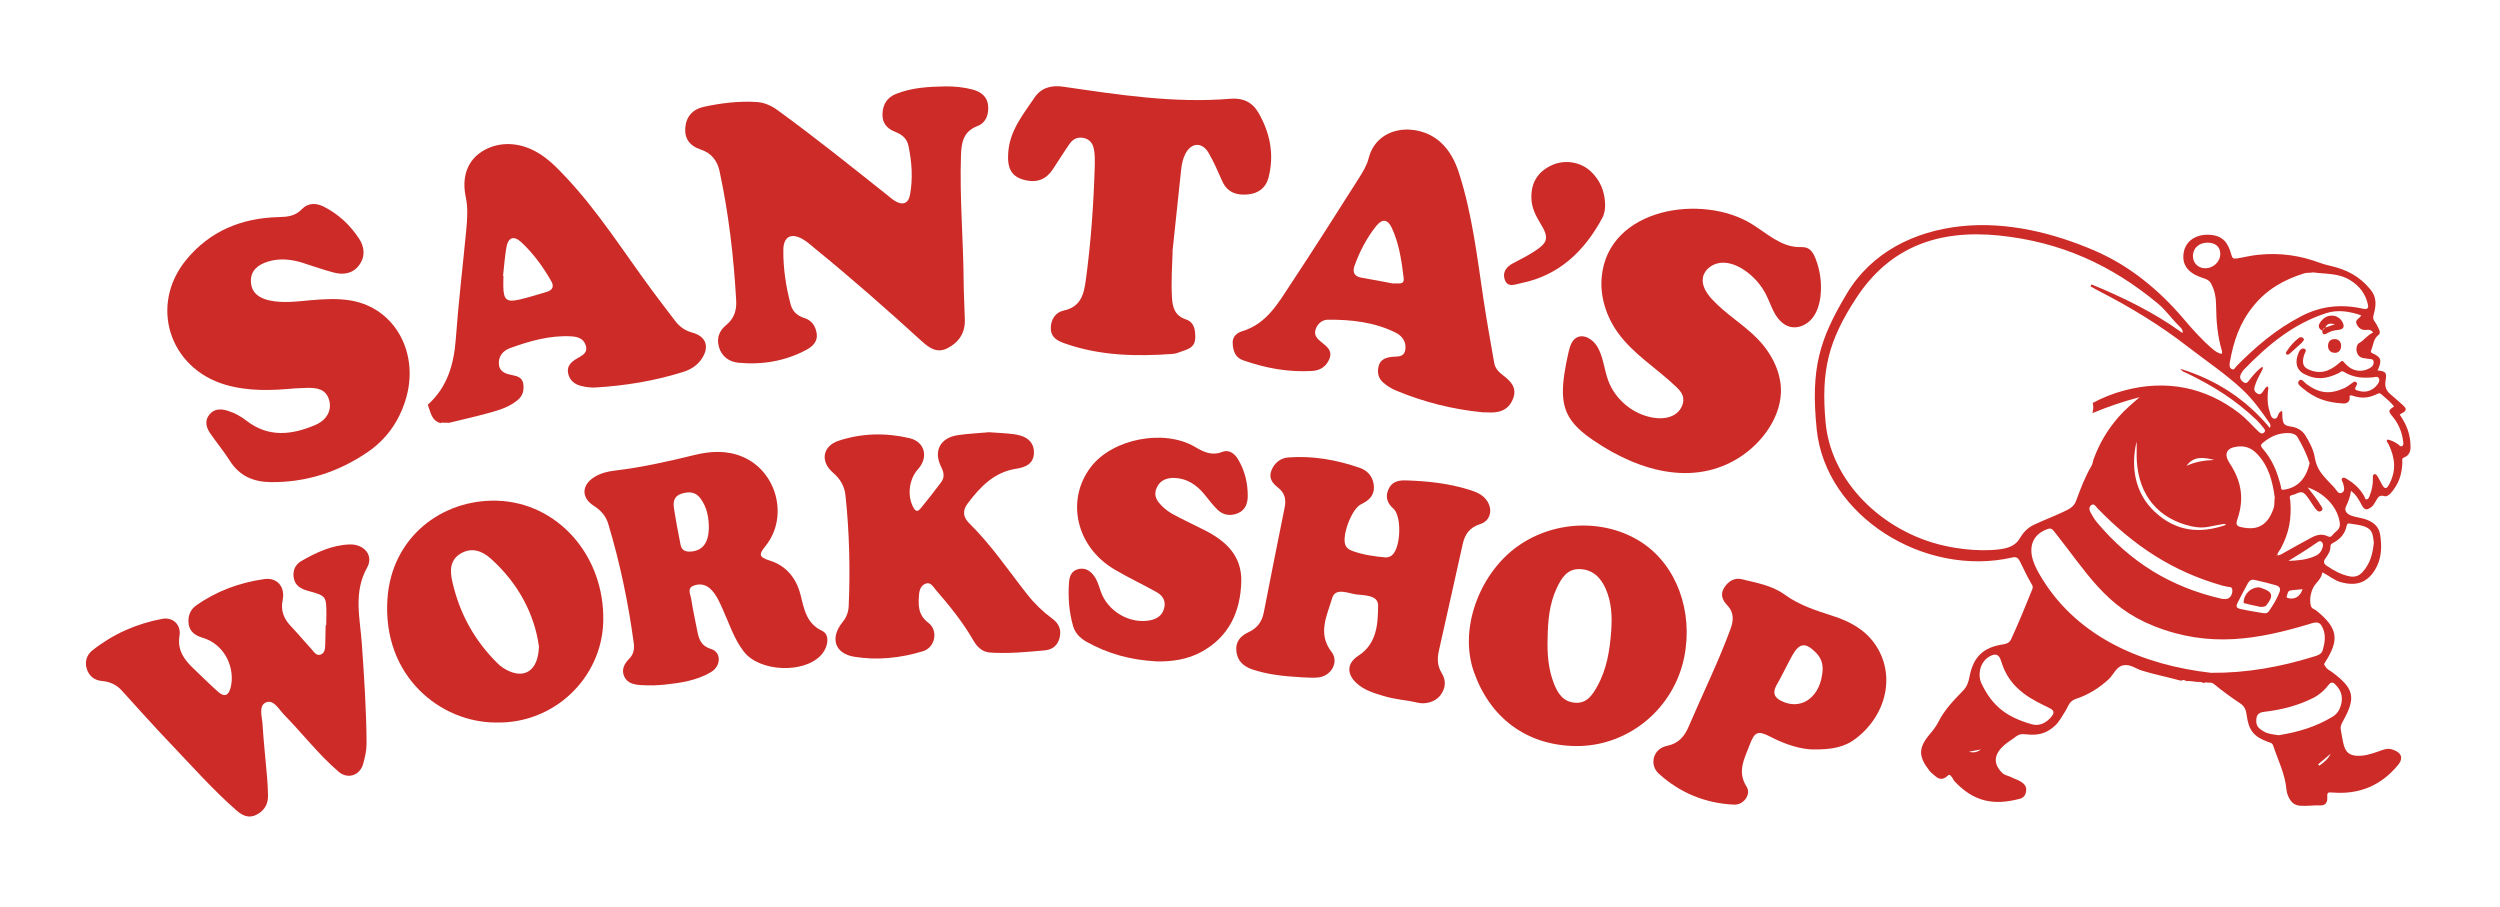 <?xml version="1.0" encoding="UTF-8"?>
<svg id="Layer_1" data-name="Layer 1" xmlns="http://www.w3.org/2000/svg" xmlns:xlink="http://www.w3.org/1999/xlink" viewBox="0 0 576 209">
  <defs>
    <style>
      .cls-1 {
        filter: url(#outer-glow-1);
      }

      .cls-1, .cls-2 {
        fill: #fff;
      }

      .cls-2 {
        filter: url(#outer-glow-2);
      }

      .cls-3 {
        fill: #cd2b27;
      }
    </style>
    <filter id="outer-glow-1" x="0" y="79" width="455" height="130" filterUnits="userSpaceOnUse">
      <feOffset dx="0" dy="0"/>
      <feGaussianBlur result="blur" stdDeviation="4.91"/>
      <feFlood flood-color="#cd2a28" flood-opacity="1"/>
      <feComposite in2="blur" operator="in"/>
      <feComposite in="SourceGraphic"/>
    </filter>
    <filter id="outer-glow-2" x="18" y="0" width="558" height="206" filterUnits="userSpaceOnUse">
      <feOffset dx="0" dy="0"/>
      <feGaussianBlur result="blur-2" stdDeviation="4.91"/>
      <feFlood flood-color="#cd2a28" flood-opacity="1"/>
      <feComposite in2="blur-2" operator="in"/>
      <feComposite in="SourceGraphic"/>
    </filter>
  </defs>
  <path class="cls-1" d="M430.69,173.98c-4.05,3.17-8.45,3.62-12.57,3.62l-.45-.02c-3.22-.07-6.89-1.04-10.55-2.75-1.06,2.63-1.06,3.05-.57,3.78,1.42,2.23,1.49,5.04.16,7.46-1.42,2.62-4.12,4.24-7.01,4.24-.09,0-.29-.02-.36-.02-7.83-.35-14.72-3.19-20.47-8.43-2.25-2.04-3.24-5.06-2.67-8-3.91,1.89-8.3,2.94-12.85,2.94l-.45-.02c-11.57-.17-20.78-5.82-25.91-15.67-.33.74-.76,1.44-1.28,2.11-1.8,2.3-4.76,3.71-7.9,3.71-.74,0-1.45-.09-2.15-.24-.94-.21-1.94-.36-3-.54-1.68-.26-3.43-.54-5.25-1.09l-.29-.09c-2.41-.73-5.42-1.65-7.95-4.02-.43-.4-.81-.81-1.16-1.25-1.06.62-2.23,1.04-3.48,1.21-.62.09-1.28.12-1.99.12-.62,0-1.25-.03-1.87-.07-.4-.02-.8-.03-1.18-.05h-.24c-3.91-.24-8.11-.66-12.21-2.03-3.58-1.23-5.37-3.38-6.25-5.35-.5.31-1.02.62-1.56.92-3.46,1.9-7.43,2.82-12.12,2.82,0,0-.59,0-.88-.02-6.74-.35-12.87-2.08-18.32-5.14-.26-.14-.5-.29-.74-.45-1.42,1.71-3.48,2.81-5.92,3.05l-.33.03c-3.15.28-6.43.57-9.75.57-1.19,0-2.32-.03-3.43-.1-3.15-.21-5.91-2.04-7.69-5.21-.12-.21-.24-.4-.36-.61-.92,2.55-2.94,4.52-5.56,5.32-4.12,1.26-8.23,1.91-12.21,1.91-1.97,0-3.93-.16-5.84-.47-1.44-.24-2.74-.68-3.86-1.32-2.74,2.55-6.81,3.98-11.33,3.98s-8.3-1.26-11.15-3.48c-.71,1.52-1.9,2.84-3.46,3.76-4.12,2.44-8.66,3.1-12.61,3.53-.76.07-1.51.12-2.06.14l-.42.02c-.14.02-.29.02-.43.02-.03,0-1.45-.02-1.45-.02-.73,0-1.3-.02-1.87-.05-4-.26-6.68-1.87-8.04-4.8-5.18,8.05-14.25,13.44-24.44,13.44l-.81-.02c-8.04,0-15.97-3.48-21.65-9.58-1.39-1.49-2.6-3.1-3.65-4.81.29,4.9.5,9.51.52,14.24,0,2.25-.45,4.23-.95,6.04-1.06,3.83-4.28,6.39-8.04,6.39-1.99,0-3.97-.76-5.56-2.11-3.15-2.72-5.85-5.73-8.45-8.64-.17-.19-.35-.38-.52-.57.05.64.12,1.28.17,1.9.16,1.54.29,3.07.42,4.59.12,1.32.19,2.77.21,4.4.1,3.81-1.8,7.03-5.23,8.83-1.23.64-2.56.99-3.93.99-3.24,0-5.49-1.97-6.23-2.61-4.28-3.74-8.12-7.85-11.85-11.81-1.23-1.32-2.46-2.63-3.72-3.93-3-3.13-5.94-6.39-8.76-9.54l-2.49-2.75c-.28-.31-.61-.52-1.35-.59-3.78-.33-6.7-2.7-7.81-6.34-1.04-3.55.09-7.15,2.96-9.44,5.33-4.23,11.48-7.01,18.31-8.26.54-.1,1.09-.14,1.63-.14.66,0,1.3.07,1.9.21.61-.87,1.35-1.63,2.25-2.27,5.14-3.67,11.17-6.03,17.91-7,.48-.07.95-.09,1.39-.09.68,0,1.32.07,1.94.21.73-1.51,1.89-2.79,3.43-3.67,3.69-2.13,8.19-4.31,13.47-4.47l.33-.02c3.22,0,6.04,1.4,7.74,3.76,5.07-8.45,14.34-13.84,25.28-13.84.26,0,.52,0,.78.02,5.73.14,11.01,1.91,15.47,4.87-.19-.68-.28-1.37-.28-2.1.02-2.98,1.73-5.72,4.68-7.53,1.84-1.14,3.95-1.82,6.62-2.15,6.04-.69,12.11-2.08,17.75-3.46,2.37-.59,4.5-.87,6.55-.87,2.72,0,5.33.52,7.72,1.54,5.14,2.2,9.06,6.84,10.44,12.43,1.11,4.43.59,8.92-1.4,12.75,3.48,2.08,5.94,5.46,7.05,9.78l.28,1.06c.42,1.71.69,2.65,1.06,3.24.1-.21.14-.36.16-.59.38-8.49.14-16.8-.71-24.77-.07-.73-.29-1.28-1.21-2.08-2.81-2.42-4.09-5.77-3.45-8.94.62-3.13,3.05-5.68,6.46-6.81,3.41-1.13,6.96-1.68,10.58-1.68,2.77,0,5.61.33,8.42.99,1.35.31,2.56.88,3.6,1.66,1.47-1.26,3.39-2.11,5.63-2.44,1.89-.28,3.74-.42,5.39-.54.68-.03,1.33-.09,1.96-.14.16-.02.29-.02.43-.02h.36l1.75.12c1.51.09,2.94.19,4.43.38,6.44.85,8.78,5.16,8.83,8.9.03,2.23-.71,7.57-8.23,8.76-2.91.45-4.95,2.22-7.26,5.11,3.53,3.62,6.51,7.57,9.39,11.38,1.16,1.52,2.3,3.05,3.48,4.54.28.35.55.68.85,1,.02-.42.03-.85.07-1.28.26-3.17,1.89-5.61,4.45-6.75-1.06-1.92-1.8-3.97-2.23-6.11-1.09-5.72.24-11.43,3.81-16.09,4.02-5.28,11.62-8.69,19.36-8.69,4.1,0,7.9.95,11,2.79.36.21,1.52.87,1.84.87.02,0,.09,0,.23-.05.87-.35,1.78-.52,2.68-.52,2.81,0,5.33,1.58,6.94,4.31.12.21.24.43.36.64,1.61-2.03,3.95-3.29,6.6-3.5,1.02-.07,2.01-.1,3-.1,5,0,10.22.94,15.52,2.81,1.91.64,3.5,1.82,4.61,3.33,1.07-.47,2.37-.76,3.95-.76l.38.02c6.32.17,11.46.94,16.16,2.39,2.16.69,4.59,1.71,6.37,4.14,1.75,2.34,2.27,5.32,1.4,7.93-.14.47-.33.9-.55,1.32,5.07-3.46,11.22-5.37,17.51-5.37,5.91,0,11.52,1.65,16.23,4.75,5.18,3.41,8.95,8.68,10.93,14.76.17-.9.5-1.8,1.02-2.68,1.7-2.84,4.5-4.55,7.52-4.55.68,0,1.37.09,2.04.28.55.14,1.13.26,1.7.4,3.08.73,6.58,1.56,9.91,3.97,2.62,1.91,6.03,3,9.65,4.17,5.54,1.78,9.47,4.47,12.12,8.21,6.39,8.99,4.14,21.25-5.21,28.52Z"/>
  <path class="cls-2" d="M551.85,118.79c.81,1.25,1.21,2.55,1.39,3.71.43,2.93.71,7.27-1.99,11.52-2.79,4.45-6.63,5.4-9.35,5.4-.85,0-1.71-.09-2.63-.28,3.76,4,4.49,7.98,2.34,12.85,5.7,4.76,6.41,9.28,2.7,16.16.05.23.16.83.17.92.64-.16,1.33-.4,1.85-.57l.24-.09c.88-.33,2.2-.81,3.74-.81.47,0,.92.05,1.37.14,3.05.64,5.25,2.37,6.1,4.76.8,2.27.24,4.76-1.51,6.88-4.24,5.16-9.68,7.91-16.16,8.17-.21.33-.45.66-.73.95-1.18,1.25-2.82,1.96-4.64,1.96-.05,0-.64-.02-.64-.02-.47,0-.92.02-1.37.05-.64.03-1.28.07-1.9.07-.36,0-.74-.02-1.11-.03-2.06-.14-4.92-1.02-6.7-4.49-.76-1.37-1.04-2.89-1.13-3.69-.17-1.97-.87-3.81-1.68-5.92-.17-.45-.35-.92-.52-1.39-4.14-1.8-6.18-4.61-6.88-9.33-1.59-1.06-3.15-2.22-4.71-3.43h-.38c-.57,0-1.13-.09-1.66-.28-.1,0-.19-.02-.29-.02-.47-.03-.8-.09-1.13-.12-.16-.03-.31-.05-.47-.07-.17.02-.35.03-.52.03-.29,0-.57-.03-.87-.09h-.29c-.59,0-1.16-.1-1.71-.29-1.07-.29-2.15-.55-3.24-.81-1.78-.43-3.62-.88-5.49-1.45-.57-.17-1.11-.4-1.56-.61-.35.45-.76.97-1.3,1.45-2.6,2.41-5.51,4.21-8.64,5.37-.23.43-.45.88-.74,1.3-.17.28-.33.54-.48.8-.55.92-1.26,2.08-2.41,3.17-2.48,2.36-5.32,3.5-8.66,3.5-.48,0-.97-.03-1.49-.07-.24.16-.9.61-.99.68.02,0,.03.02.03.02.1.05.24.1.38.16.45.17,1.07.42,1.77.81,3.29,2.03,3.86,4.64,3.76,6.48-.12,3.17-2.04,5.72-5.06,6.53-2.29.61-4.33.9-6.3.9-4.76,0-8.9-1.75-12.64-5.33-.16.02-.31.02-.45.02-1.68,0-3.26-.62-4.57-1.82l-.17-.14c-.52-.42-1.23-1-1.85-1.8-4.05-5.2-3.98-9.72.26-14.67.57-.69,1-1.25,1.32-1.89,1.68-3.27,4.02-5.78,6.48-8.28.05-.07.1-.21.21-.76,1.21-6.25,4.68-9.91,10.6-11.17,1.09-2.41,2.2-5.06,3.48-8.24-.33-.62-.64-1.23-.94-1.84-2.08.33-4.23.48-6.39.48-21.2,0-40.04-15.6-42.01-34.79-.05-.54-.1-1.06-.14-1.56-.68,1.52-1.54,3.05-2.58,4.49-3.83,5.35-9.68,9.28-16.09,10.79-2.11.5-4.35.76-6.6.76-4.61,0-9.46-1.06-14.41-3.15-3.13-1.33-6.3-3.08-9.44-5.2-2.94-2.01-6.17-4.57-7.9-8.52-1.75-3.93-1.44-8.14-.99-11.38.29-2.01.68-3.98,1.14-5.89.33-1.33,1.09-4.45,4.04-6.18,1.11-.66,2.41-1.02,3.72-1.02.26,0,.54.02.8.05-.9-2.75-1.3-5.61-1.14-8.43-3.72,2.96-7.98,4.94-12.75,5.89-.12.02-.26.05-.38.09-.68.17-1.58.42-2.67.42-.45,0-.88-.03-1.3-.12.52,3.38,1.13,6.77,1.71,10.08l.33,1.82c.05.05.1.1.19.17,5.37,4.04,5.07,8.35,3.9,11.26-.97,2.32-3.46,6.17-9.61,6.17-.33,0-.68-.02-1-.03-.07,0-.14-.02-.19-.02l-.97-.02c-.1,0-.21,0-.31-.02-7.39-.71-14.58-2.53-21.39-5.4-1.61-.68-3.12-1.65-4.36-2.79-2.36-2.1-3.26-5.35-2.37-8.66.29-1,.88-2.39,2.15-3.55-1.32-.33-2.74-.55-4.24-.71.69,1.49.97,3.38.07,5.66-1.35,3.5-4.45,5.72-8.26,5.94-.8.05-1.61.07-2.41.07-5.09,0-10.17-.92-15.5-2.82-2.03-.73-4.43-2.36-5.3-6.06-.83,1.56-2.37,3.01-5.07,3.9-.07.02-.24.09-.4.14-.85.33-2.01.78-3.41.87-2.75.19-5.26.29-7.62.29-7.26,0-13.53-.97-19.21-2.98-4.28-1.49-6.48-4.21-6.49-8.07-.09-4.33,2.72-8.02,6.79-8.92.52-.1.66-.23.66-.23.1-.1.36-.57.64-2.63.99-7.1,1.61-14.65,1.94-23.05-.19.29-.36.57-.55.85-2.67,4.07-6.23,4.94-8.76,4.94-.87,0-1.77-.1-2.67-.29-3.86-.87-8.36-3.53-7.86-11.4.03-.54.1-1.07.17-1.58-.19.09-.4.17-.61.24-.28.1-.38.19-.38.19-.03.09-.19.52-.26,2.13-.19,5.65.05,11.5.28,17.15.16,3.9.33,7.93.35,11.93.02,1.56.09,3.12.14,4.68.05,1.32.1,2.63.12,3.95.12,4.78-2.34,8.8-6.74,11-1.28.64-2.67.99-4.05.99-3.64,0-6.15-2.3-7.52-3.55-8.71-7.93-16.14-14.41-23.29-20.28.23,2.18.62,4.43,1.25,6.79,3.41,1.13,5.65,3.84,6.2,7.52.54,3.58-1.26,6.86-4.81,8.76-4.57,2.48-9.65,3.76-15.07,3.76-1.13,0-2.27-.07-3.43-.17-1.87-.16-3.57-.78-4.97-1.77-1.51,1.7-3.52,2.96-5.91,3.71-6.62,2.08-13.82,3.36-21.42,3.79-.23.02-.5.02-.76.02-1.18,0-2.41-.16-3.84-.48-3.71-.88-6.22-3.52-6.81-7.07-.19-1.14-.17-2.51.38-3.91-1.09.21-2.16.47-3.24.76,1.59,1.39,2.11,3.13,2.27,4.33.47,3.19-.59,6.08-2.96,8.07-2.51,2.15-5.39,3.1-7.9,3.81-2.39.68-4.78,1.25-7.1,1.8-.94.23-1.87.45-2.79.68-.38.1-.78.14-1.18.14-.05,0-1-.02-1-.02-.33.07-.64.1-.97.1-.36,0-.71-.03-1.07-.12-2.3-.55-3.76-1.84-4.68-3.17-2.06,3.72-4.92,6.81-8.52,9.23-7.53,5.07-15.76,7.65-24.44,7.65l-.57-.02c-7.41-.09-11.4-3.95-13.44-7.17-.71-1.13-1.54-2.23-2.42-3.43-.69-.92-1.39-1.85-2.04-2.79-2.32-3.43-2.3-7.2.05-10.13.35-.45.74-.83,1.16-1.18-5.28-2.89-9.23-7.59-10.96-13.23-2.25-7.34-.59-15.14,4.54-21.35,6.11-7.41,14.5-11.31,24.87-11.59,1.75-.05,1.85-.17,1.99-.31,1.65-1.75,3.88-2.72,6.27-2.72,1.51,0,3.01.38,4.5,1.11,4.05,2.04,7.41,5.09,10.04,9.07,2.51,3.84,2.48,8.23-.12,11.74-.38.5-.8.97-1.25,1.39,4.43,1.63,8.14,4.68,10.63,8.81,1.68,2.79,2.7,5.92,3.07,9.18.5-1.63.81-3.5.97-5.7.42-5.56.99-11.17,1.56-16.59.29-2.87.59-5.75.87-8.62.19-2.08.36-4.24-.03-6.06-1.47-6.98,1.04-12.99,6.7-16.12,2.41-1.33,5.04-1.99,7.81-1.99s5.84.74,8.57,2.18c3.67,1.96,6.34,4.81,8.49,7.12,5.61,5.97,10.29,12.61,14.82,19.03,1.66,2.36,3.33,4.69,5.02,7.01,1.4,1.89,2.82,3.76,4.24,5.63l1.28,1.68c.45.61.83.8,1.28.92.71.19,1.35.43,1.96.73.48-.57,1.02-1.11,1.65-1.61.19-.14.47-.38.42-1.44-.61-10.74-1.84-20.26-3.72-29.08-.23-1.06-.57-1.21-1.11-1.39-4.55-1.44-7.2-5.23-6.91-9.87.31-4.8,3.45-8.4,8.16-9.4,3.91-.87,7.48-1.3,10.93-1.3.85,0,1.7.03,2.55.09,2.63.16,5.11,1.09,7.55,2.89,7.85,5.7,15.53,11.81,22.98,17.73-.07-1.33-.26-2.74-.54-4.23-.03-.02-.07-.03-.12-.05-3.97-1.56-6.17-4.76-6.06-8.78.12-4.28,2.39-7.57,6.22-9.09,4.47-1.78,8.97-2.01,13.18-2.08h.02c2.87,0,5.32.29,7.55.92,3.69.99,6.15,3.39,6.93,6.65.28-.4.54-.8.81-1.18.36-.54.74-1.07,1.09-1.61,2.13-3.15,5.33-4.81,9.25-4.81.71,0,1.45.05,2.22.17l1.44.21c9.44,1.39,19.22,2.81,28.75,2.81,2.49,0,4.94-.09,7.26-.28.4-.03.81-.05,1.19-.05,4.23,0,7.72,2.01,9.85,5.7,3.48,6.01,4.43,12.23,2.87,18.5-1.11,4.43-4.55,7.31-9.23,7.69-.43.03-.83.05-1.23.05-4.36,0-7.72-2.11-9.46-5.96l-.45-1.02-1.65,15.53-.07,1.42c-.12,2.96-.24,5.77-.09,8.54.02.33.05.55.07.73,2.13.78,4.4,2.48,5.11,6.18.95-1.66,2.58-2.96,4.64-3.55,3.29-.99,5.11-3.58,7.79-7.72l.87-1.33c5.14-7.79,10.08-15.53,15.53-24.12.62-1,1.42-2.27,1.65-3.19,1.56-6.25,6.91-10.34,13.65-10.34,3.86,0,7.72,1.42,10.62,3.88,3.6,3.07,5.2,7.05,6.08,9.78,1.94,6.15,3.12,12.38,4.09,18.53.43-.31.88-.59,1.39-.85l.24-.12c1.44-.74,2.79-1.45,4.02-2.23-1.26-2.06-2.56-4.61-2.7-7.83-.29-5.66,2.37-10.11,7.52-12.47,1.71-.78,3.6-1.19,5.49-1.19,3.41,0,6.63,1.28,9.04,3.6,2.96,2.84,4.61,6.62,4.73,10.91v.02c3.98-2.34,9.07-3.79,15.36-3.79,5.94,0,11.67,1.52,16.12,4.28.85.54,1.71,1.13,2.56,1.71,2.08,1.44,4.04,2.81,5.68,2.86h.29c.76,0,1.92,0,3.22.48,3.29,1.21,4.49,4.24,4.88,5.25.45,1.14.83,2.32,1.09,3.53,6.29-7.9,15.88-12.83,27.47-14.06,1.73-.17,3.52-.26,5.3-.26,8.88,0,18.32,2.15,28.07,6.39,4.83,2.1,9.42,4.99,13.75,8.64-.4-1.32-.52-2.74-.31-4.26.68-5.13,4.85-8.57,10.39-8.57.19,0,.38,0,.55.02,3.84.19,6.65,1.85,8.38,4.97.68-.14,1.39-.24,2.15-.33,1.3-.14,2.6-.19,3.84-.19,4.31,0,8.54.78,12.9,2.41.35.14.78.26,1.37.38,5.28,1.21,9.02,3.41,12.12,7.17,2.79,3.38,2.44,6.98,1.99,8.95.16.29.29.55.42.8l.16.31c1.07,2.04.92,4.38-.23,6.08.62.9.97,1.91,1.04,3.03.05.07.1.14.16.21,1.23,1.63,1.28,3.41,1.14,4.71.8.68,1.63,1.42,2.34,2.08,2.13,1.92,2.37,3.93,2.2,5.28-.05.33-.14.71-.28,1.11.95,2.13,1.4,4.29,1.42,6.75,0,2.15-.71,4-2.01,5.35-.36,3.34-1.58,6.1-3.78,8.61-.57.69-1.51,1.45-2.65,1.94Z"/>
  <g>
    <path class="cls-3" d="M217.93,19.9c2.1,0,4.18.2,6.19.74,1.85.5,3.35,1.6,3.54,3.66.19,2.01-.46,3.98-2.43,4.73-3.28,1.24-3.72,3.81-3.82,6.73-.33,9.78.55,19.53.62,29.29.02,2.89.21,5.79.27,8.68.06,3.03-1.41,5.19-4.05,6.52-2.52,1.27-4.36-.26-6.05-1.79-7.95-7.25-16.04-14.36-24.38-21.16-.91-.74-1.79-1.56-2.79-2.15-2.69-1.59-4.51-.67-4.55,2.38-.05,4.27.59,8.48,1.68,12.6.42,1.6,1.51,2.63,3.11,3.12,1.77.54,2.64,1.9,2.9,3.6.27,1.78-.89,2.94-2.27,3.69-4.9,2.66-10.22,3.55-15.72,3.04-2.12-.2-3.92-1.39-4.55-3.69-.57-2.07.12-3.74,1.74-5.05,1.79-1.45,2.37-3.4,2.25-5.56-.56-10.03-1.72-19.99-3.83-29.83-.53-2.45-1.91-4.23-4.42-5.03-2.34-.74-3.65-2.4-3.49-4.88.17-2.65,1.71-4.36,4.29-4.93,3.99-.87,8.02-1.35,12.12-1.11,1.87.11,3.44.85,4.96,1.95,8.56,6.23,16.81,12.85,25.09,19.43.64.51,1.24,1.07,1.94,1.47,1.74,1,3.02.54,3.39-1.48.69-3.78.42-7.57-.37-11.31-.34-1.64-1.49-2.58-3.04-3.18-1.81-.71-3.01-1.94-2.94-4.09.07-2.23,1.05-3.82,3.11-4.65,3.68-1.47,7.56-1.67,11.46-1.74Z"/>
    <path class="cls-3" d="M375.76,106.23c-3.02-1.28-5.91-2.91-8.59-4.74-2.49-1.7-4.96-3.68-6.17-6.43-1.19-2.7-1.01-5.79-.6-8.71.26-1.82.61-3.62,1.04-5.41.29-1.2.7-2.51,1.77-3.13,1.67-.98,3.81.38,4.8,2.04,1.41,2.36,1.57,5.24,2.52,7.82,1.61,4.36,5.65,7.74,10.23,8.54,1.73.3,3.6.23,5.09-.69s2.43-2.87,1.78-4.5c-.3-.75-.87-1.34-1.45-1.9-4.4-4.23-9.81-7.47-13.38-12.41-2.7-3.73-4.21-8.39-3.76-12.97,1.54-15.91,23.2-19.18,34.58-12.12,3.43,2.13,6.65,5.18,10.69,5.3.67.02,1.36-.04,1.99.19,1.01.38,1.59,1.43,1.99,2.44,1.09,2.74,1.49,5.75,1.15,8.68-.22,1.87-.77,3.76-1.98,5.2s-3.2,2.33-5.02,1.87c-1.54-.39-2.73-1.66-3.52-3.04s-1.28-2.92-2-4.34c-1.19-2.35-3.01-4.38-5.22-5.81-1.58-1.02-3.45-1.76-5.33-1.55s-3.7,1.55-4.02,3.41c-.32,1.84.83,3.6,2.09,4.97,3.15,3.43,7.28,5.81,10.52,9.15,3.24,3.34,5.56,7.83,5.36,12.48-.14,3.22-1.46,6.32-3.34,8.94-3.16,4.41-7.95,7.62-13.23,8.86-6.01,1.42-12.22.3-17.97-2.13Z"/>
    <path class="cls-3" d="M68,89.48c-5.4.5-10.75.72-16.08-.84-12.97-3.81-17.59-18.37-8.99-28.81,5.47-6.64,12.76-9.59,21.21-9.81,2.07-.05,3.86-.19,5.4-1.82,1.4-1.47,3.26-1.49,5.03-.6,3.39,1.7,6.08,4.24,8.15,7.37,1.27,1.92,1.5,4.13.03,6.11-1.47,1.99-3.62,2.3-5.86,1.71-2.36-.63-4.67-1.42-6.99-2.18-2.73-.89-5.5-1.19-8.26-.31-2.21.71-3.95,2.03-3.83,4.63.12,2.59,1.97,3.79,4.22,4.28,3.13.69,6.31.25,9.46-.03,3.16-.28,6.34-.48,9.47.08,10.24,1.82,15.84,12.41,12.42,23.08-1.61,5.03-4.49,9.01-8.85,11.94-6.71,4.52-14.09,6.9-22.21,6.8-3.89-.05-7.14-1.4-9.34-4.88-1.4-2.21-3.09-4.24-4.57-6.4-.93-1.35-1.3-2.88-.17-4.28,1.11-1.39,2.67-1.37,4.23-.88,1.57.49,3,1.26,4.29,2.27,5.07,3.95,10.48,3.32,15.89,1,2.68-1.15,3.81-3.39,3.21-5.63-.71-2.69-2.85-2.96-5.14-2.91-.9.02-1.81.07-2.71.11Z"/>
    <path class="cls-3" d="M75.16,144.08c.01-.81.04-1.63.04-2.44,0-4.3-.05-4.36-4.24-5.51-1.56-.43-2.91-1.14-3.26-2.87-.34-1.68.28-3.17,1.71-3.99,3.46-1.99,7.08-3.7,11.16-3.83,3.31-.1,5.57,2.52,4.02,5.31-3.22,5.78-1.64,11.63-1.23,17.49.54,7.67,1.05,15.33,1.1,23.02,0,1.65-.36,3.19-.78,4.71-.76,2.73-3.57,3.64-5.67,1.83-4.61-3.96-8.31-8.79-12.55-13.12-1.22-1.24-2.4-3.59-4.16-2.85-1.78.75-.93,3.25-.82,4.97.26,4.15.72,8.29,1.07,12.43.11,1.35.17,2.71.2,4.06.04,1.99-.83,3.47-2.6,4.4-1.83.96-3.31.22-4.69-.99-5.45-4.77-10.23-10.21-15.23-15.43-3.81-3.98-7.47-8.1-11.18-12.18-1.22-1.34-2.72-2.02-4.52-2.18-1.8-.16-3.05-1.16-3.56-2.88-.48-1.63.04-3.17,1.3-4.17,4.75-3.77,10.2-6.18,16.13-7.28,2.45-.45,4.36,1.36,3.96,3.88-.56,3.51,1.19,5.65,3.41,7.75,1.84,1.74,3.62,3.54,5.52,5.21,1.42,1.26,2.37.87,2.85-1.01,1.07-4.18-1.08-9.88-6.5-11.49-1.56-.46-2.87-1.31-3.15-3.01-.28-1.7.21-3.34,1.64-4.36,4.72-3.37,10.07-5.32,15.76-6.13,2.95-.42,4.86,1.77,4.24,4.8-.52,2.55.29,4.37,1.94,6.11,1.61,1.71,3.12,3.51,4.71,5.25.59.64,1.13,1.66,2.19,1.2.94-.41.93-1.47.97-2.38.05-1.44.06-2.89.08-4.34.05,0,.09,0,.14,0Z"/>
    <path class="cls-3" d="M341.5,94.98c-6.76-.66-13.49-2.33-19.95-5.04-1.06-.45-2.09-1.11-2.95-1.88-1.08-.98-1.33-2.35-.95-3.76.39-1.42,1.53-1.88,2.88-2.06,1.26-.18,2.94.25,3.25-1.67.3-1.87-.77-3.21-2.28-3.96-4.89-2.41-10.19-2.99-15.56-2.95-1.27.01-2.38.88-2.82,2.23-.46,1.39.42,2.2,1.36,2.96,1.21.97,2.56,1.92,1.83,3.8-.7,1.78-2.12,2.71-3.97,2.82-5.5.33-10.82-.65-15.98-2.48-1.75-.62-2.25-2.09-2.35-3.89-.1-1.66,1.15-2.46,2.1-2.75,5.78-1.72,8.43-6.59,11.39-11.07,5.29-7.99,10.42-16.09,15.56-24.18.91-1.44,1.86-2.98,2.27-4.6,1.88-7.55,11.12-8.39,16.33-3.94,2.36,2.02,3.67,4.69,4.58,7.56,2.93,9.27,4.08,18.89,5.5,28.46.75,5.05,1.66,10.08,2.54,15.11.21,1.21,1.08,2.07,2.03,2.79,1.84,1.39,3.3,2.93,2.26,5.48-1.06,2.6-3.21,3.22-5.75,3.06-.36-.02-.72-.01-1.31-.02ZM320.95,65.33c1.07-.21,2.68.54,2.45-1.33-.48-3.94-1.04-7.89-2.75-11.54-.87-1.86-2.11-2.17-3.49-.48-2.24,2.76-3.85,5.88-5.06,9.2-.49,1.35-.22,2.49,1.53,2.79,2.49.42,4.97.91,7.32,1.35Z"/>
    <path class="cls-3" d="M101.81,97.39h-.15s-.05.12-.05.12c-2.24-.54-2.38-2.58-3.05-4.25,4.52-4.07,6.03-9.32,6.46-15.21.61-8.38,1.61-16.73,2.41-25.1.24-2.52.41-5.09-.12-7.57-.98-4.61.36-8.63,4.27-10.79,3.59-1.99,7.87-1.8,11.72.25,2.84,1.5,5.02,3.78,7.2,6.1,7.37,7.88,13.12,16.98,19.48,25.62,1.82,2.47,3.7,4.91,5.56,7.36,1.01,1.33,2.25,2.24,3.93,2.7,3.2.87,4.05,3.21,2.25,5.98-1.02,1.58-2.56,2.55-4.33,3.1-6.59,2.07-13.35,3.18-20.24,3.58-1.07.06-2.18-.1-3.22-.35-1.61-.38-2.78-1.38-3.06-3.08-.26-1.58.79-2.48,2.01-3.22,1.14-.69,2.62-1.22,2.09-3-.49-1.65-1.88-2.06-3.42-2.14-4.89-.25-9.49,1.07-14.01,2.71-1.6.58-2.76,1.83-2.59,3.73.16,1.82,1.65,2.22,3.1,2.5,1.23.24,2.32.6,2.52,2.03.2,1.42-.09,2.7-1.25,3.67-1.77,1.51-3.93,2.24-6.1,2.85-3.21.91-6.48,1.63-9.72,2.43-.57,0-1.14-.02-1.7-.03ZM115.92,63.58s.06,0,.08,0c-.01.81-.06,1.62-.04,2.43.07,3.11.77,3.7,3.79,2.99,2.1-.49,4.17-1.14,6.23-1.76,1.29-.39,1.76-1.18,1.03-2.46-1.89-3.3-4.1-6.36-6.88-8.95-1.78-1.66-3.08-1.15-3.48,1.3-.35,2.13-.51,4.29-.75,6.44Z"/>
    <path class="cls-3" d="M270.17,57.95c-.13,3.53-.35,7.05-.15,10.58.13,2.28.64,4.2,3.21,5.06,1.88.63,2.19,2.32,2.16,4.22-.03,1.87-1.14,2.48-2.57,2.95-.86.28-1.71.71-2.58.78-8.44.61-16.8.45-24.91-2.42-1.73-.61-3.19-1.35-3.22-3.47-.03-2.09,1.13-3.71,2.94-4.09,3.98-.85,4.68-3.76,5.12-7.02,1.2-8.79,1.81-17.62,2.07-26.48.03-1.17.02-2.36-.17-3.51-.21-1.3-.83-2.38-2.28-2.74-1.42-.34-2.54.17-3.32,1.28-1.34,1.92-2.58,3.92-3.87,5.88-1.51,2.3-3.56,3.17-6.29,2.56-3.34-.75-4.25-2.76-4.02-6.28.33-5.17,3.41-8.82,6.05-12.74,1.54-2.29,3.84-2.94,6.66-2.53,12.78,1.86,25.57,3.86,38.56,2.77,2.8-.23,4.98.78,6.38,3.21,2.68,4.64,3.68,9.58,2.36,14.85-.62,2.49-2.4,3.79-4.89,4-2.52.21-4.64-.49-5.79-3.04-1-2.23-1.95-4.5-3.19-6.6-1.5-2.52-3.97-2.33-5.31.25-.59,1.14-.84,2.37-.98,3.64-.66,6.29-1.33,12.58-2,18.87Z"/>
    <path class="cls-3" d="M299.53,156.02c-3.7-.21-7.39-.58-10.94-1.77-2.04-.69-3.48-1.9-3.73-4.18-.25-2.25.98-3.58,2.85-4.44,1.98-.91,3.06-2.44,3.47-4.54,1.59-8.07,3.17-16.14,4.81-24.2.38-1.87.02-3.34-1.54-4.55-1.26-.98-2.23-2.2-1.51-3.97.71-1.75,2.1-2.85,3.89-2.98,5.66-.42,11.18.56,16.51,2.42,1.88.65,3.12,2.2,3.21,4.33.09,2.11-1.23,3.21-3,4.07-2.11,1.02-4.39,7.11-3.6,9.29.27.74.89,1.16,1.57,1.41,2.48.92,5.08,1.28,7.69,1.52.49.04,1.11-.18,1.49-.49,2.05-1.68,2.33-8.99.33-10.76-1.43-1.26-1.87-2.69-1.17-4.35.7-1.65,1.99-2.2,3.91-2.15,5.05.14,10.01.67,14.84,2.19,1.47.46,2.91,1.03,3.88,2.35,1.55,2.09.96,4.79-1.45,5.53-2.39.74-3.52,2.32-4.02,4.56-1.84,8.2-3.64,16.41-5.5,24.61-.42,1.84-.36,3.54.68,5.21,1.07,1.73.84,3.55-.35,5.08-1.26,1.63-3.58,2.07-5.1,1.71-2.62-.61-5.33-.76-7.91-1.55-2.26-.68-4.53-1.33-6.31-2.99-2.32-2.15-2.2-4.6.45-6.31,4.28-2.77,4.49-7.31,4.54-11.52.03-2.49-3.14-2.35-5.05-2.6-1.87-.24-4.81-1.68-5.55.89-1.14,3.94-3.43,8.07-.14,12.35,1.76,2.28.01,5.48-2.91,5.88-1.41.19-2.88-.01-4.33-.04Z"/>
    <path class="cls-3" d="M227.75,99.58c2.14.16,4.04.22,5.92.47,2.99.39,4.52,1.85,4.55,4.11.03,2.77-2.04,3.52-4.11,3.84-5.1.8-8.25,4.16-11.14,7.97-1.24,1.63-1.13,3.14.33,4.58,5.06,4.97,9,10.84,13.36,16.38,1.69,2.15,3.64,4.02,5.83,5.64,1.5,1.1,2.06,2.51,1.67,4.25-.39,1.78-1.61,2.86-3.41,3.02-4.22.38-8.45.8-12.69.5-1.67-.12-2.9-1.22-3.77-2.74-2.44-4.26-5.52-8.04-8.72-11.74-.61-.71-1.17-1.86-2.37-1.37-.98.4-1.37,1.43-1.45,2.46-.19,2.45-.28,4.71,2.13,6.53,2.37,1.78,1.6,5.7-1.23,6.56-5.15,1.57-10.51,2.14-15.81,1.28-4.57-.75-5.64-4.38-2.72-7.98.9-1.1,1.36-2.31,1.42-3.72.36-8.51.16-16.99-.74-25.46-.23-2.19-1.21-3.82-2.9-5.28-2.99-2.58-2.38-6.13,1.36-7.35,5.34-1.75,10.88-1.86,16.33-.57,3.53.84,4.37,4.43,1.93,7.12-2.15,2.38-2.56,6.34-.99,9,.66,1.12,1.24.47,1.66-.04,1.6-1.95,3.17-3.94,4.67-5.97.84-1.13.61-2.25-.03-3.53-1.82-3.63-.2-6.68,3.84-7.28,2.41-.36,4.85-.46,7.05-.66Z"/>
    <path class="cls-3" d="M150.76,157.91c-1.41-.02-2.23,0-3.04-.06-1.58-.1-3.18-.4-3.9-1.99-.73-1.61.05-2.98,1.2-4.14.98-1,1.17-2.22,1-3.52-1.25-9.33-3.18-18.52-5.89-27.54-.53-1.77-1.7-3.09-3.32-4.12-2.96-1.89-2.82-4.82.18-6.66,1.42-.87,3.02-1.26,4.63-1.45,6.21-.74,12.29-2.1,18.35-3.59,3.74-.91,7.48-1.15,11.18.43,7.84,3.34,10.61,13.82,5.25,20.5-1.42,1.77-1.79,2.54.85,3.35,3.8,1.16,6.16,3.95,7.17,7.84.85,3.28,1.29,6.66,5.04,8.41,1.82.85,1.39,3.85-.41,5.7-4.07,4.18-14.07,3.68-17.65-.91-2.31-2.97-3.4-6.56-4.94-9.92-.75-1.65-1.45-3.32-2.81-4.59-1.21-1.13-2.72-1.23-4.05-.62-1.29.6-.5,1.95-.35,2.93.37,2.41.89,4.8,1.36,7.19.38,1.96.79,3.63,3.23,4.38,2.41.73,2.32,3.94-.04,5.33-3.26,1.93-6.95,2.48-10.65,2.88-.99.11-1.98.13-2.38.15ZM163.32,121.7c0-2.48-.43-4.86-1.96-6.9-1.15-1.54-2.71-1.58-4.39-1.04-1.65.53-1.91,1.86-1.7,3.26.43,2.85.98,5.68,1.53,8.5.25,1.3,1.15,1.66,2.42,1.56,2.64-.22,4.02-1.97,4.1-5.38Z"/>
    <path class="cls-3" d="M114.27,166.47c-12.7,0-26.23-10.58-25-28.53.97-14.15,12.5-22.9,25.16-22.58,14.04.36,24.93,12.69,24.56,27.81-.32,13.15-11.48,23.66-24.73,23.29ZM124.17,148.93c-1.02-7.39-4.73-14.53-11.09-20.22-1.96-1.76-4.39-2.71-6.97-1.16-2.57,1.55-2.43,4.11-1.88,6.53,1.66,7.3,5.15,13.63,10.53,18.87.57.56,1.27,1.03,1.98,1.41,4.03,2.15,7.28.25,7.43-5.43Z"/>
    <path class="cls-3" d="M362.96,171.89c-11.23-.17-19.68-6.48-23.4-17.16-3.42-9.85,1.26-22.01,9.29-28.26,8.51-6.61,20.77-7.18,29.47-1.45,7.93,5.22,11.85,15.82,9.73,26.36-2.41,12.01-13.03,20.69-25.1,20.51ZM356.57,147.08c-.11,3.54.14,7.03,1.44,10.38.9,2.3,2.14,4.25,4.88,4.45,2.73.21,4-1.79,5.11-3.77,2.21-3.95,2.9-8.33,3.22-12.75.24-3.34.1-6.7-1.31-9.83-1.14-2.54-3-4.36-5.94-4.44-2.92-.08-4.21,2.08-5.28,4.35-1.74,3.68-2.06,7.63-2.12,11.62Z"/>
    <path class="cls-3" d="M266.35,152.37c-5.69-.29-11.06-1.71-16.04-4.52-1.49-.84-2.62-2.03-3.08-3.64-.95-3.33-1.19-6.77-.91-10.21.1-1.29.62-2.5,2.08-2.87,1.5-.37,2.65.24,3.55,1.4.85,1.09,1.22,2.41,1.65,3.69,1.57,4.61,6.67,7.61,11.39,6.7,1.63-.32,2.84-1.16,3.25-2.86.41-1.67-.4-2.87-1.75-3.63-3.23-1.81-6.6-3.38-9.78-5.27-8.78-5.22-11.19-15.94-5.39-23.55,4.96-6.5,16.81-8.86,23.98-4.66,2.03,1.19,3.85,2.13,6.32,1.16,1.47-.57,2.78.29,3.62,1.7,1.58,2.64,2.27,5.51,2.24,8.55-.02,1.7-.59,3.23-2.37,3.93-1.67.65-3.28.4-4.55-.81-1.17-1.11-2.11-2.46-3.16-3.7-1.76-2.09-3.91-3.54-6.71-3.66-1.79-.07-3.42.46-4.22,2.33-.79,1.85.19,3.11,1.41,4.3,1.52,1.48,3.45,2.29,5.3,3.24,1.45.74,2.92,1.43,4.37,2.17,4.9,2.47,8.6,5.9,8.44,11.85-.18,6.94-2.84,12.7-9.16,16.17-3.22,1.77-6.83,2.29-10.51,2.21Z"/>
    <path class="cls-3" d="M417.71,172.68c-2.81-.06-6.31-1.12-9.66-2.86-3.06-1.58-3.77-1.32-4.99,1.95-1.14,3.06-2.88,6-.64,9.49,1.11,1.73-.67,4.23-2.87,4.13-6.61-.3-12.48-2.69-17.39-7.16-2.13-1.94-1.45-5.7,1.97-6.4,2.61-.53,3.97-2.15,4.96-4.47,3.19-7.48,6.8-14.78,9.61-22.42.75-2.03.84-3.85-.77-5.52-1.08-1.13-1.62-2.44-.73-3.93.92-1.54,2.42-2.47,4.1-2.04,3.41.87,6.89,1.36,9.95,3.59,3.28,2.39,7.23,3.65,11.11,4.9,3.76,1.21,7.21,3.04,9.55,6.35,4.88,6.88,2.94,16.22-4.23,21.8-2.73,2.13-5.74,2.62-9.97,2.58ZM419.92,154.56c.13-1.61-.35-2.99-1.5-4.16-2.42-2.46-3.84-2.33-5.5.65-1.22,2.2-2.27,4.5-3.53,6.68-1.28,2.21-.3,3.3,1.71,4.07,4.41,1.7,8.4-1.56,8.82-7.24Z"/>
    <path class="cls-3" d="M369.82,47.07c.02,1.11-.13,2.19-.66,3.16-4.13,7.67-9.97,13.26-18.8,15.03-1.28.26-3.05,1.12-3.69-.91-.53-1.7.43-2.91,1.96-3.71,1.6-.84,3.22-1.66,4.74-2.63,3.35-2.14,3.58-3.2,1.5-6.6-1.05-1.72-1.93-3.47-2.03-5.53-.18-3.66,1.38-6.29,4.68-7.81,3.01-1.38,6.69-.8,9.07,1.49,2.13,2.04,3.14,4.58,3.23,7.5Z"/>
    <g>
      <g>
        <path class="cls-3" d="M552.89,95.51c.14-.11.36-.24.52-.32,1.05-.52,1.17-.97.25-1.81-.92-.83-2.05-1.83-3-2.63s-1.22-1.84-1.04-2.91c.33-2.03.12-2.28-1.82-2.49.07-.16.19-.41.25-.56.72-1.93.48-2.51-1.4-3.38-.39-.18-.52-.3-.3-.82.55-1.31.45-2.55,1.76-3.51.28-.2.22-.82.03-1.18-.3-.57-.6-1.28-1-1.8-.5-.65-.39-1.13-.19-1.85.56-2.03.6-3.85-.79-5.54-2.57-3.12-5.53-4.62-9.41-5.5-.69-.16-1.35-.32-2.01-.57-4.84-1.81-9.4-2.46-14.53-1.93-1.66.17-3.24.59-4.87.84-.81.12-1.03-.08-1.24-.86-.75-2.83-2-4.45-5.13-4.6-2.84-.13-5.47,1.28-5.88,4.31-.43,3.18,1.74,4.8,4.53,5.68.73.23,1.38.49,1.76,1.17.93,1.65,1.19,3.39,1.21,5.23.04,3.54.31,6.86,1.31,10.26.07.25.14.56-.05.8-.79-.15-1.43-.6-2.03-1.1-2.47-2.07-4.68-4.58-6.74-7-5.63-6.61-12.29-12.12-20.25-15.59-9.69-4.23-20.51-6.82-30.89-5.74-10.96,1.15-20.78,6.08-26.42,15.52-6.35,10.61-8.38,17.28-6.95,31.3,2.03,19.91,24.78,34.22,45.2,29.49.93-.22,1.33.36,1.63.95.83,1.64,1.64,3.43,2.6,5.07.23.39.48.7.26,1.27-1.52,3.82-3.12,7.68-4.86,11.49-.36.79-.91,1.12-1.86,1.26-4.59.68-6.89,2.87-7.76,7.44-.26,1.38-.6,2.32-1.56,3.3-2.12,2.17-4.22,4.38-5.57,7.04-.57,1.14-1.29,2.04-1.99,2.87-2.75,3.23-2.66,5.21-.11,8.47.37.47.96.9,1.41,1.3.86.76,1.78.73,2.57.02.59-.54.67-.47,1.12.06.29.34.4.76.72,1.1,4.38,4.64,8.94,5.6,15.02,3.97,1.03-.28,1.41-1.08,1.45-2.04s-.61-1.51-1.38-1.98c-.64-.39-1.36-.55-2.03-.92s-1.54-.42-2.14-1.03c-2.19-2.21-1.82-4.33.47-6.37.78-.69,1.83-1.3,2.64-1.93.81-.63,1.43-.68,2.41-.57,2.72.31,4.71-.15,6.74-2.07.93-.88,1.44-1.97,2.19-3.09.75-1.12.93-2.46,2.46-2.97,2.87-.95,5.42-2.5,7.65-4.57,1.17-1.09,1.71-2.87,3.34-3.2,1.63-.33,2.88.78,4.34,1.23,2.89.88,5.83,1.46,8.73,2.26.12-.05.18-.03.24.08.47-.28.81-.21,1.27.07.79-.09,1.51.11,2.3.17.59.05,1.14-.08,1.66.3.35-.25.65-.18,1.05-.11.47-.06.93,0,1.3.3,1.95,1.59,3.97,3.09,6.05,4.46,1.04.68,1.35,1.54,1.5,2.69.46,3.5,1.58,4.98,4.94,6.2.46.17.96.2,1.18.86,1.09,3.34,2.71,6.43,3.04,10.04.05.62.27,1.38.59,1.98.6,1.14,1.34,1.74,2.68,1.83,1.52.1,3.05-.15,4.61-.09,1.15.04,1.6-.75,1.54-1.81-.07-1.26.11-1.23,1.35-1.14,6.11.46,11.1-1.68,14.95-6.36,1.65-2.01.21-3.26-1.78-3.68-.88-.18-1.92.27-2.8.58-1.56.55-3.3,1.1-4.97.98-1.67-.12-2.48-.84-2.93-2.4-.32-1.09-.43-2.21-.67-3.35-.2-.92-.02-1.36.48-2.26,2.99-5.39,2.57-7.44-2.41-11.18-.74-.56-1.36-.72-1.81-1.63-.13-.25-.27-.17.07-.69,3.39-5.28,2.95-7.91-2-11.94-.53-.43-1.1-.36-1.3-1.22-.37-1.6.12-3.75,1.19-4.98.86-.99,1.24-1.42,1.51-2.61,1.4.68,2.73,1.86,4.24,2.27,3.34.9,5.9.27,7.8-2.74,1.58-2.51,1.7-5.26,1.27-8.14-.3-2.02-1.63-3.04-3.51-3.66-1.02-.33-2.23-.43-3.24-.83-.89-.36-1.59-1.06-1.16-2.01.56-1.24,1.01-2.32,1.18-3.65,1.14.78,1.86,2.11,2.46,3.23.65,1.23,1.16,1.25,2.2.51.45-.32.64-.74.99-1.29.6-.94.74-1.65,2.18-1.22.34.1.99-.32,1.33-.71,1.81-2.07,2.56-4.22,2.67-7.02.02-.45-.21-.98.37-1.2,1.13-.42,1.53-1.33,1.52-2.45-.03-2.93-.87-5.06-2.49-7.43ZM508.1,61.81c-1.63.01-2.87-1.22-2.85-2.83.02-1.93,1.5-3.05,3.32-3.07,1.7-.02,3,.81,2.98,2.63s-1.62,3.26-3.44,3.27ZM513.74,83.52c.86-4.87,2.27-9.1,5.42-12.99,3.15-3.89,6.96-6.03,11.67-7.54.7-.22,1.42-.08,2.13-.23,3.03.42,5.9.13,8.61,1.85,2.06,1.3,3.41,3.02,3.99,5.52.16.7.08,1.26-1.11,1-5.01-1.12-9.69-.67-14.36,1.78-5.71,2.99-10.31,6.9-14.81,11.46-.31.31-.49.96-1.07.68-.57-.28-.57-.96-.47-1.52ZM465.34,124.05c-1,1.77-2.85,2.29-4.72,2.52-4.97.62-11.14-.22-15.6-1.62-12.88-4.05-23.23-14.87-24.4-27.59-1.1-11.98.64-18.87,7.06-28.69,7.68-11.75,18.87-15.85,32.97-14.4,14.1,1.46,25.76,6.73,36.52,15.66,1.91,1.58,3.32,3.7,5.14,5.44.36.35.71.8.53,1.35-6.51-4.72-13.53-8.13-20.94-11.19-.09.14-.18.29-.27.43.67.39,1.34.77,2.03,1.12,7.17,3.69,13.99,7.82,20.37,12.77,4.2,3.26,8.68,6.22,12.59,9.88,2.48,2.32,4.43,5.03,6.36,7.86.15.21.21.74-.02.99-5.5-6.61-12.35-11.06-20.56-13.59.28.6.99.78,1.5,1.02,6.05,2.92,11.27,6.2,16.1,10.85.52.5.94,1.05,1.42,1.61.3.35.69.78.21,1.19-.49.41-.85.17-1.3-.26-1.4-1.33-2.79-2.95-4.34-4.15-7.87-6.1-16.92-7.82-26.42-5.32-2.79.73-5.18,1.71-7.42,2.92.09.36.14.73.14,1.07,0,.38-.07.83-.2,1.27,3.52-1.48,7.14-2.71,10.88-3.68-1.67,1.43-3.44,2.94-4.87,4.58-2.59,2.99-4.4,6.07-5.75,9.75-.18.49-.19,1.01-.44,1.44-1.56,2.64-2.54,5.31-3.61,8.19-.51,1.38-1.69,1.89-3.05,2.53-2.11.99-4.42,1.87-6.61,2.9-1.41.66-2.49,1.74-3.27,3.14ZM526.09,127.44c-.44.25-.84.52-1.37.51-.04-.65.47-1.02.75-1.54,1.95-3.64,2.53-6.88,2.22-11.02-.04-.55-.48-1.16.5-1.35,1.16-.22,1.96-1.3,3.08,0,.71.83,1.46,2.16,2.17,3.12.34.46.81.95,1.38.55s.12-.89-.15-1.32c-.91-1.45-1.93-2.79-2.98-4.09,3.63,1.22,6.7,4.21,7.36,7.86.36,2.01-.88,2.04-1.77,3.27-.26.36-.68.28-1.02.11-1.34-.64-2.55-.29-3.77.36-2.21,1.18-4.23,2.32-6.38,3.52ZM526.94,137.15c.17-.53.16-1,.85-1.12.83-.14,1.85-.16,2.72-.29-.51,1.61-1.72,2.5-3.37,2.06-.44-.12-.29-.36-.19-.65ZM513.66,106.64c-1.1-1.65-.93-3.14,1.08-3.61,2-.47,3.73-.08,5.22,1.47,2.74,2.83,3.61,6.29,4.15,10.13-.17.84.02,1.59-.26,2.43-1.27,3.78-3.53,5.33-7.56,4.37-.97-.23-1.21-.61-.79-1.83,1.62-4.68.94-8.78-1.84-12.95ZM505.03,121.28c2.9.64,4.27-.1,6.93-.49.34-.05.62-.22.91.14-6.09,2.13-11.58,1.53-16.46-3.06-4.53-4.26-5.53-10.27-4.14-16.14.06,1.28-.02,3.15.05,4.39.46,8.11,5.05,13.48,12.72,15.17ZM503.77,107.34c1.63-2.31,3.91-2,6.41-1.37-2.28.09-4.33.4-6.41,1.37ZM512.15,134.96c.21.06.37.05.63.13.8.27,1.63-.15,1.55,1.13-.06,1.09-.73,1.96-2,1.78-.13-.02-.3,0-.46-.04-11.71-2.68-20.97-8.39-28.7-17.57-.57-.67-1.1-1.58-1.5-2.31-.35-.63-.39-1.29.14-1.69.67-.51,1.08.33,1.45.72,8.37,8.62,17.25,14.56,28.89,17.85ZM515.5,138.95c.74-1.47,1.6-3.08,2.39-4.54.37-.68.85-.96,1.61-.79,1.61.36,3.27.76,4.86,1.22.77.22,1.16.68.86,1.52-.57,1.58-1.53,3.1-2.49,4.49-.3.43-.78.5-1.26.42-1.77-.3-3.64-.59-5.36-.98-.82-.19-.97-.59-.6-1.33ZM524.5,127.98s.1,0,.17,0c-.05.05-.11.11-.15.13-.04.02-.06-.12-.02-.13ZM526.16,112.83c-.74.1-.55-.38-.64-.75-.84-3.38-1.97-6.19-4.26-8.79-.42-.48-.42-.84.04-1.22,1.87-1.53,3.67-2.37,6.11-2.29.73.02,1.58.31,1.93.92,1.15,1.98,2.1,3.87,2.8,6.02-.75,3.31-2.59,5.67-5.98,6.11ZM453.64,173.2c.93-.18,1.85-.36,2.78-.53-.92.67-1.68.82-2.78.53ZM472.67,165.1c-1.1,1.38-2.75,2.29-4.52,1.78-5.67-1.61-9.11-4.08-11.65-9.48-.38-.81-.49-1.81-.34-2.8.18-1.25.92-2.55,2.03-3.24,1.46-.9,2.37-.73,2.87.96.93,3.11,2.56,5.41,5.1,7.37,1.92,1.49,4.08,2.47,6.13,3.5,1.05.53,1.03,1.1.39,1.9ZM534.36,176.41c-.09-.1-.18-.2-.27-.3.97-.82,1.94-1.64,2.91-2.46-.62,1.24-1.51,2-2.64,2.76ZM536.49,157.83c.56-.75.99-.69,1.54-.16,1.65,1.58,1.92,3.47,1.07,5.51-.36.86-.91,1.49-1.67,1.95-3.92,2.36-7.95,3.55-12.45,4.27-1.14-.19-2.35-.26-3.36-.84-1.01-.58-1.77-1.15-1.78-2.43,0-1.28.36-1.96,1.86-2.13,3.89-.45,7.76-1.41,11.33-3.23,1.37-.7,2.59-1.79,3.45-2.94ZM532.45,143.65c1.61-.49,2.19-.26,2.82,1.3.63,1.56.34,3.3-.12,4.86-.29.99-1.27,1.23-2.11,1.49-7.74,2.39-15.51,3.78-23.61,3.72-15.45-1.77-30.43-7.93-38.91-21.66-.75-1.21-1.62-2.72-2.1-4.2-1.1-3.46.08-6.21,3.54-7.33.78-.25,1.2.48,1.51.86,7.3,9.17,11.65,17.14,22.83,21.57,12.82,5.07,23.9,3.11,36.16-.6ZM535.19,125.92c-.24.96-.74,1.7-1.63,2.12-2.04.96-4.1,1.09-6.31,1.2,2.23-1.39,4.46-2.72,6.61-4.26.29-.2.63-.43.98-.18.35.24.44.73.34,1.13ZM540.68,121.13c.12-.61.41-.55.71-.5,1.29.22,2.65.31,3.75.82,1.64.76,1.53,1.97,1.8,3.52-.27,2.63-.83,4.89-2.64,6.86-.84.92-1.81,1.19-3,.95-1.93-.39-3.63-1.33-5.24-2.44-.69-.47-.8-.98-.28-1.69.61-.83,1.18-1.69,1.16-2.79,0-.44.29-.62.62-.79,1.69-.87,2.74-2.14,3.1-3.93ZM553.52,102.73c-.46.32-.72-.18-1.06-.41-.78-.51-1.53-.91-2.44-1.05-.3.44.16.77.31,1.09,1.58,3.29,1.79,6.19.07,9.36-.6,1.11-1.06.85-1.59-.07-.3-.53-.67-1.37-1.06-1.94-.16-.23-.38-.58-.73-.44-.35.14-.32.49-.31.81.05,1.51-.22,2.83-.77,4.23-.14.35-.29.74-.7.74-.41,0-.36-.44-.51-.71-1.05-1.83-2.37-3.02-4.19-4.08-.27-.16-.59-.33-.87-.08-.28.25-.1.57.04.85.05.09.11.21.13.3.17.75.6,1.79-.29,2.22-.78.38-1.18-.57-1.64-1.11-.37-.44-.77-.82-1.22-1.29-1.76-1.86-2.96-3.17-3.4-5.91-.26-1.61-1.21-3.44-2.13-4.92-.77-1.24-2.03-1.87-3.4-2.05-1.53-.21-1.78-.7-1.89-2.14-.03-.44,0-1.03-.09-1.48-.15.06-.49.28-.58.38-.39.48-.45,1.59-1.23,1.44s-.86-1.12-1.08-1.8c-.49-1.52-.49-3.02-.34-4.62.03-.35.22-.73-.11-1.02-.54.21-.67.69-1,1.12-.33.44-.65.89-1.25.58-.61-.31-.94-.83-.74-1.56.37-1.39,1.11-2.64,1.78-3.95.1-.19.18-.52.01-.74-1.19.86-1.99,1.84-2.94,3.01-.38.47-.68,1.09-1.44.54-.66-.48-.98-1.12-.5-1.93.18-.3.36-.66.62-.92,5.54-5.69,11.3-10.54,18.99-13.03,2.71-.88,5.41-.38,8.06.5-.36.77-1.54.99-1.06,2.02.48,1.03,1.28,1.52,2.52,1.32.4-.06,1.07.17,1.26.63-1.31.58-1.89,1.66-3.19,2.41-.61.35-.76,1.4-.53,2.13.22.73.64,1.15,1.39,1.33.37.09.75.08,1.12.17.49.12,1.21-.07,1.33.6.12.67-.23,1.22-.88,1.57-2.01,1.11-4.12.65-5.59-.99-.78-.87-.66-.89-1.5-.15-2.18,1.91-4.41,2.68-7.18,1.35-1.37-.66-1.24-2-.83-3.3.11-.36.68-1.09.11-1.36-.69-.33-1.16.33-1.4.9-.83,1.91-.69,3.86,1.29,4.89,2.81,1.46,5.12,1.15,7.93-.19.4-.19.64-.66,1.23-.3,2.12,1.32,4.25,1.48,6.72,1.26.47-.04,1.04-.31,1.31.2.27.51.02,1.02-.34,1.49-1.21,1.56-2.93,1.97-4.74,1.29-.57-.21-.37-.5-.19-.87.18-.37.46-.64.07-.98-.39-.34-.74.05-1.07.27-.53.34-1.07.81-1.62,1.06-3.43,1.54-5.79,1.25-8.79-.92-.49-.36-1.06-1.34-1.62-.83-.73.67.18,1.31.7,1.75,2.89,2.43,5.63,3.36,9.43,3.56.85.05,1.61-.47,1.44-1.47-.08-.49.41-.42.66-.33,2.2.75,3.81.54,5.83-.45.38-.19.59-.08.85.15,1.04.89,2.06,1.73,2.91,2.78-1.28.89-1.46,1-.33,2.35,1.29,1.54,2.15,3.49,2.4,5.57.05.4.2.93-.17,1.18Z"/>
        <path class="cls-3" d="M535.07,76.19c-.82-.45-1.09-1.03-.53-1.86.65-.97,1.52-1.62,2.73-1.61,1.06,0,1.95.59,2.44,1.5.58,1.09.2,1.68-1.02,1.8-.89.08-1.73.27-2.55.78-.68.42-1.13.24-1.08-.62.2-.23.42-.45.63-.68.76-.27,1.52-.53,2.28-.8-1.07-.24-1.77-.25-2.26.83-.41.07-.49.33-.64.68Z"/>
        <path class="cls-3" d="M539.39,79.74c-.03.95-.57,1.61-1.55,1.55-.97-.06-1.51-.77-1.46-1.7.05-.93.58-1.46,1.53-1.46.94,0,1.51.67,1.48,1.61Z"/>
        <path class="cls-3" d="M530.87,78.26c-.2.26-.39.57-.62.79-.91.84-1.81,1.65-2.74,2.46-.21.18-.46.31-.71.12-.25-.18-.1-.45.04-.67.77-1.2,1.64-2.2,2.77-3.08.26-.2.57-.27.89-.1.16.09.27.33.38.48Z"/>
      </g>
      <path class="cls-3" d="M520.83,139.83c-1.11-.27-2.16-.41-3.28-.75-.28-.08-.69.01-.62-.54.22-1.73,1.54-3.09,3.33-3.22.33-.02.56.1.78.17,2.64.87,2.83,1.81,1.14,3.96-.29.37-.9.39-1.35.38Z"/>
    </g>
  </g>
</svg>